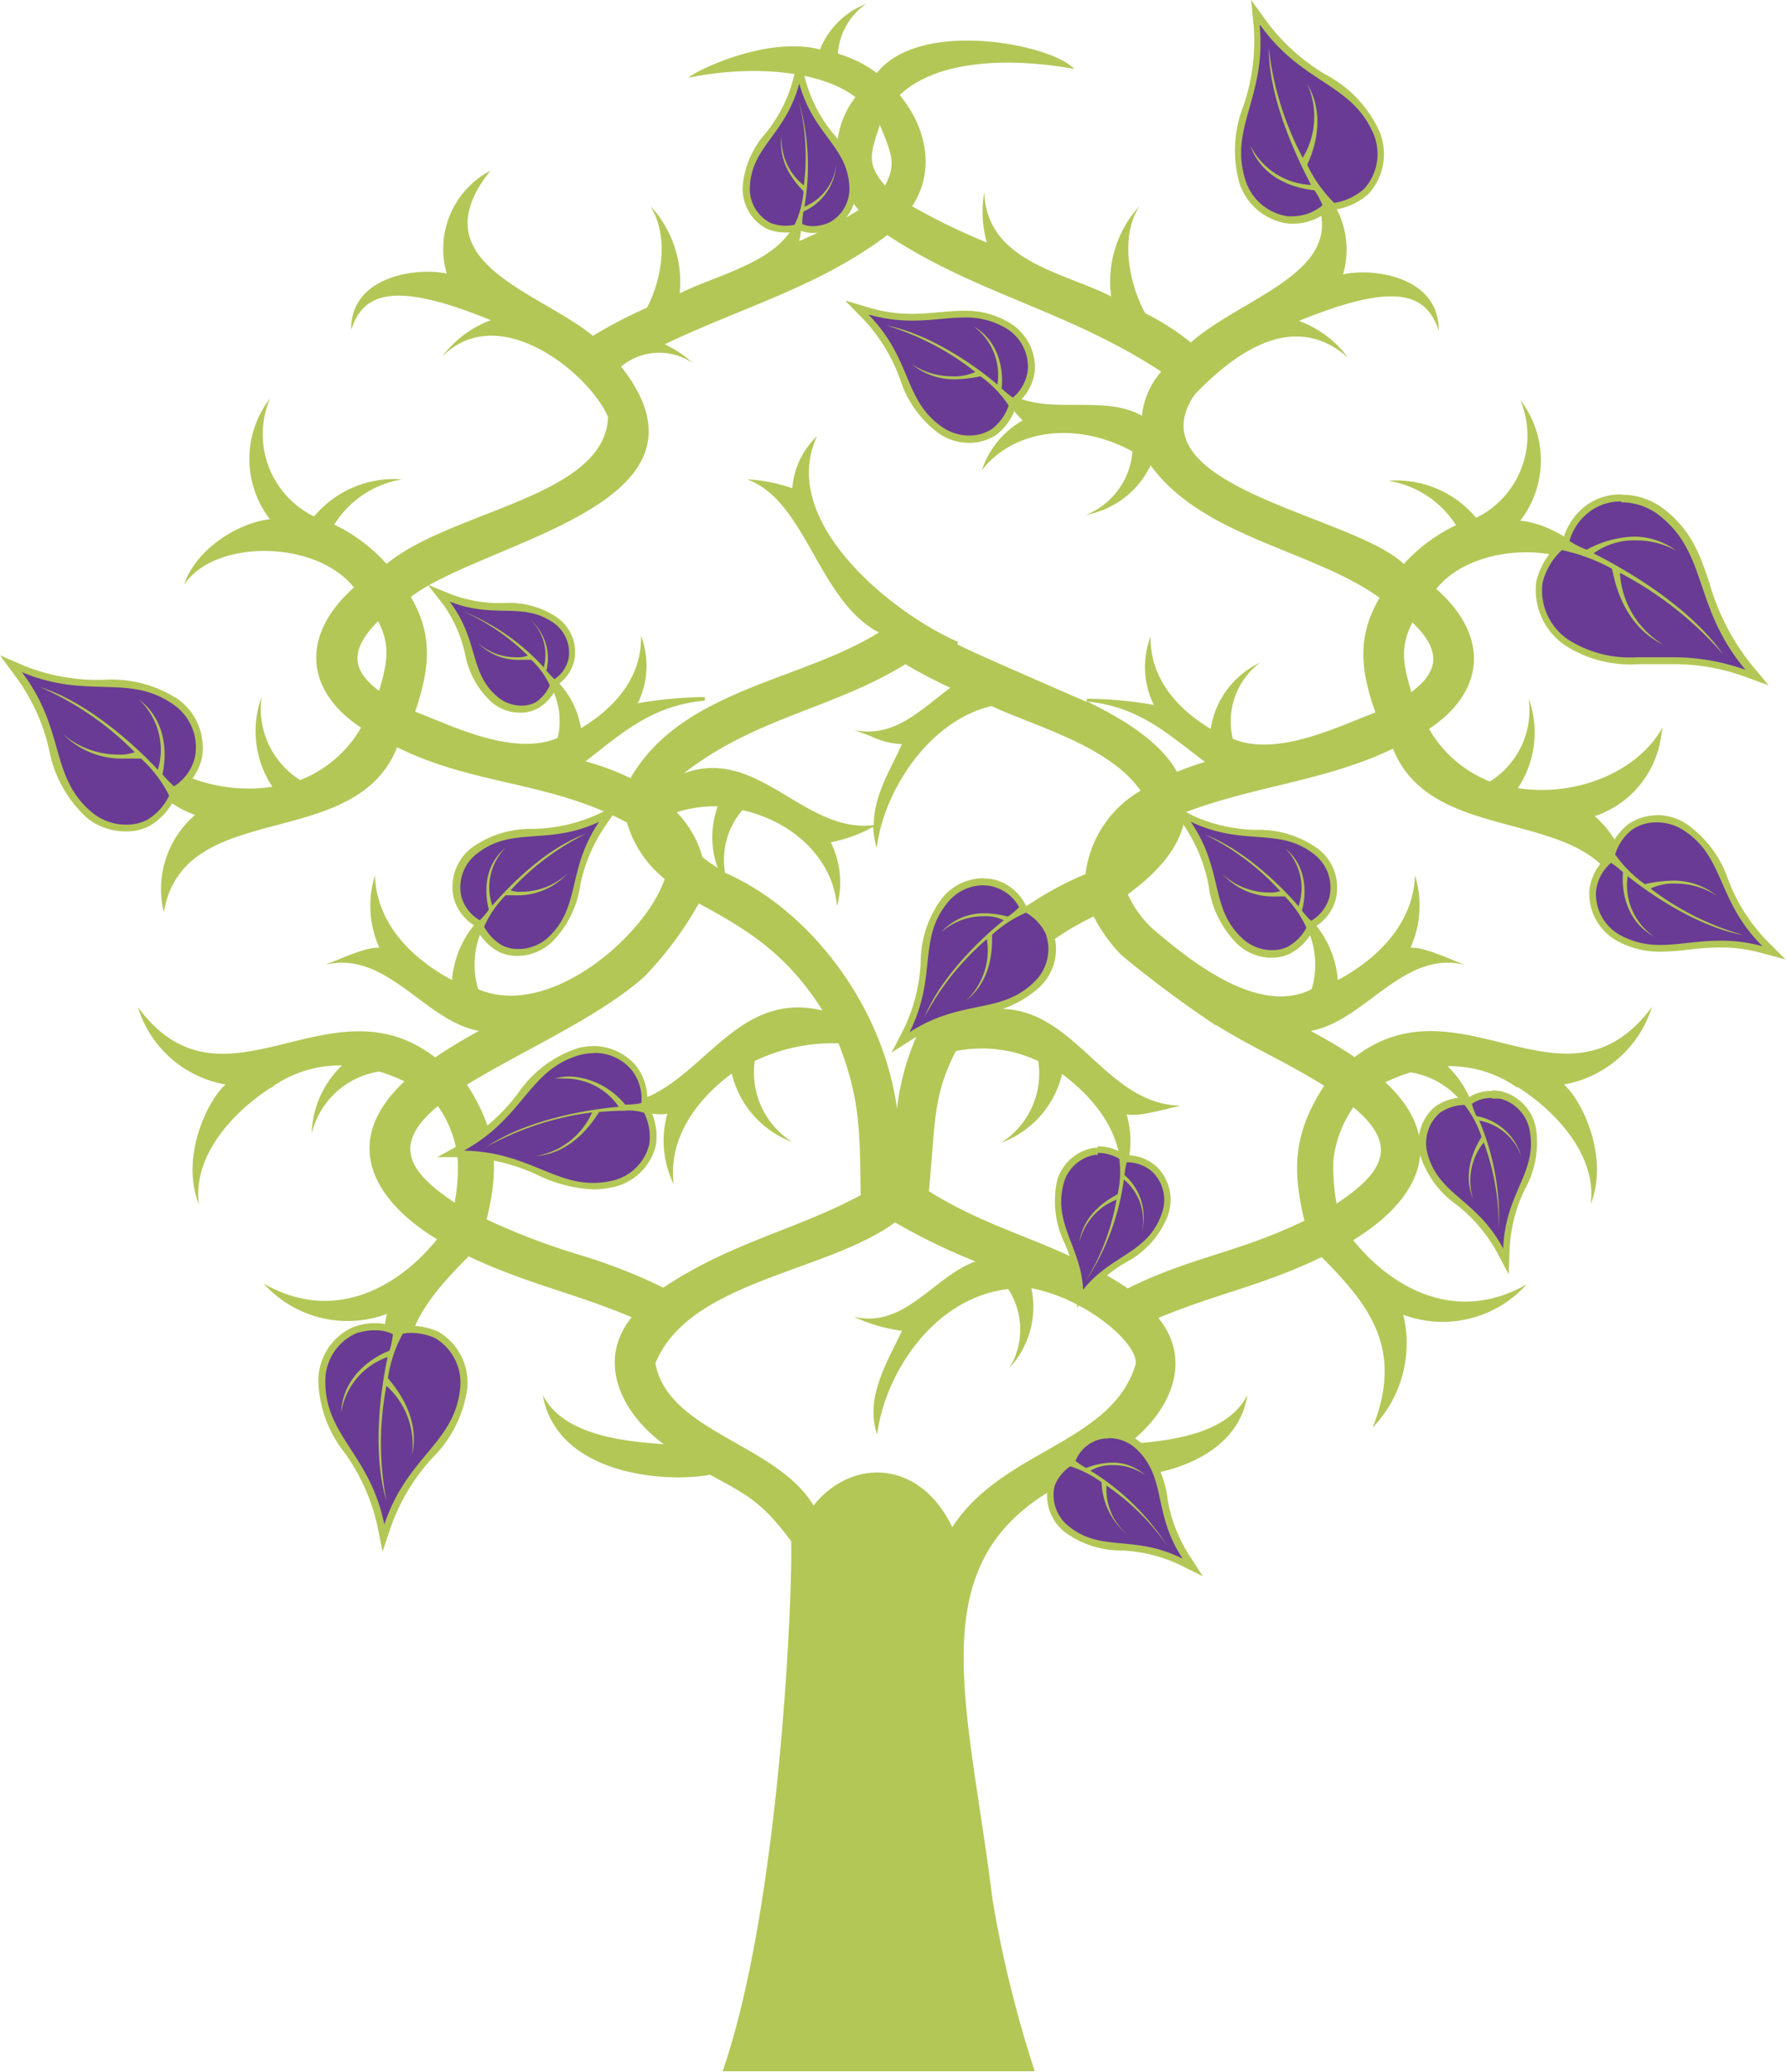 <svg xmlns="http://www.w3.org/2000/svg" viewBox="0 0 126.69 146.94"><defs><style>.cls-1{fill:#b3c757;}.cls-2{fill:#693b94;}</style></defs><title>Asset 12</title><g id="Layer_2" data-name="Layer 2"><g id="Layer_3" data-name="Layer 3"><path class="cls-1" d="M117.84,52.16l.09-.56c-1.81,3.23-6.23,4.93-10.26,4.3a7.14,7.14,0,0,0,.77-6.36,6,6,0,0,1-2.75,5.89,8.61,8.61,0,0,1-4.32-3.73c4-2.66,4.3-6.6.51-9.93,2.71-3.4,9.92-3.46,12.06-.19-.87-2.68-4-4.46-6.1-4.65a7,7,0,0,0,0-8.56,6.5,6.5,0,0,1-3.13,8.36,7.36,7.36,0,0,0-6.24-2.63,7,7,0,0,1,4.81,3.15A11.92,11.92,0,0,0,99.58,40C96,36.55,80.33,34.55,84.73,28c2.84-2.95,7-6.05,10.89-2.64a7.59,7.59,0,0,0-3.48-2.6c6.42-2.61,9-2.21,9.91.7.06-3.9-4.75-4.47-6.78-4a6.26,6.26,0,0,0-3.09-7.29c5.18,6.77-3.54,8.45-7.71,12.12a17.69,17.69,0,0,0-3.23-2.07c-1-1.77-1.91-5.25-.42-7.59a7.9,7.9,0,0,0-2,6.39c-3.45-1.74-8.83-2.48-9-7.38A8,8,0,0,0,70,17.2a45.16,45.16,0,0,1-5.3-2.57c1.68-2.53,1-5.62-.88-7.89C66.35,4.35,71.24,4,76.2,4.89c-1.59-1.75-10.92-3.61-14,.29a8.54,8.54,0,0,0-2.77-1.37,4.73,4.73,0,0,1,2-3.53,5.73,5.73,0,0,0-3.26,3.23c-3.84-1-9,1.61-9.33,2,4.58-.94,9.44-.48,11.84,1.38a6.3,6.3,0,0,0,.23,8,29.49,29.49,0,0,1-4.22,2.21,8.45,8.45,0,0,0,.1-3.29c.09,4.48-5.25,5.35-8.58,7a7.93,7.93,0,0,0-2.07-6.2c1.34,2.23.8,5.17-.24,7.21a33,33,0,0,0-3.84,2c-3.93-3.21-12.43-5.22-7.28-11.71a6.27,6.27,0,0,0-3.09,7.3c-2-.46-6.84.11-6.78,4,.91-2.91,3.5-3.31,9.91-.7a7.54,7.54,0,0,0-3.47,2.61c4-4.12,10.46,1.17,11.78,4.25C42.94,35.27,32,36.19,27.42,40a11.73,11.73,0,0,0-3.71-2.79A7,7,0,0,1,28.52,34a7.39,7.39,0,0,0-6.24,2.63,6.49,6.49,0,0,1-3.13-8.36,7,7,0,0,0,0,8.56c-2.05.19-5.23,2-6.1,4.66,2.13-3.27,9.36-3.22,12.06.18-3.76,3.33-3.53,7.28.5,9.94a8.6,8.6,0,0,1-4.32,3.72,6,6,0,0,1-2.74-5.88,7.12,7.12,0,0,0,.77,6.35c-4.05.63-8.45-1.08-10.26-4.3a7.19,7.19,0,0,0,4.78,6.3,6.93,6.93,0,0,0-2.22,6.91C13,56.52,25.17,60.55,28.17,53c5.4,2.7,10.84,2.4,16.3,5.34a8,8,0,0,0,2.68,4c-1.3,3.93-8.14,10-13.23,7.82a6.06,6.06,0,0,1,1.83-6.32,7.16,7.16,0,0,0-3.69,5.67c-3.21-1.72-5.37-4.28-5.46-7.43a7.24,7.24,0,0,0,.31,5.14c-.93-.07-2.64.75-3.84,1.21,4.38-1.06,7.05,4,10.91,4.69A36,36,0,0,0,30.87,75c-7.52-5.81-15,4.67-21.09-3.57A7.93,7.93,0,0,0,16,76.92c-1.31,1.16-3.22,5.19-1.89,8.51-.47-3.37,2.33-6.51,5.14-8.31h.1v-.06a8.32,8.32,0,0,1,4.91-1.49,6.93,6.93,0,0,0-2.15,4.83A5.84,5.84,0,0,1,26.9,76a11.85,11.85,0,0,1,1.79.7C24.41,80.68,26,84.84,31,87.9c-2.4,3-7,6.17-12.3,3.14a8,8,0,0,0,8.75,2.15,8.62,8.62,0,0,0,2.16,8c-2.22-5.62.25-8.67,3.63-12.08,4.26,2,7.49,2.59,11.57,4.32-2.55,3.15-.69,6.83,2.27,9-3.48-.23-7.19-.82-8.58-3.48,1,5.59,8.49,6.26,11.87,5.65,2.63,1.44,3.66,1.9,5.75,4.71.13,2.47-.65,25.42-4.86,37.6H73.4a83.94,83.94,0,0,1-3-12.2c-1.83-14.83-5.61-24.88,6.34-30.1,3.35.65,10.86-.24,11.75-5.66-1.38,2.64-5,3.23-8.48,3.47,2.91-2.19,4.69-5.84,2.16-8.94,4.06-1.71,7.37-2.28,11.58-4.32,3.39,3.42,5.84,6.49,3.62,12.09a8.6,8.6,0,0,0,2.17-8,8,8,0,0,0,8.75-2.15c-5.29,3-9.9-.12-12.3-3.14,5-3.06,6.56-7.23,2.28-11.2a13,13,0,0,1,1.79-.7,5.86,5.86,0,0,1,4.77,4.4,7,7,0,0,0-2.15-4.84,8.33,8.33,0,0,1,4.91,1.5v0h.1c2.8,1.79,5.61,4.93,5.14,8.3,1.33-3.32-.58-7.34-1.89-8.5a8,8,0,0,0,6.24-5.5c-6.12,8.24-13.57-2.24-21.09,3.56-.87-.59-1.84-1.17-3.11-1.86,3.86-.69,6.54-5.76,10.91-4.69-1.19-.46-2.87-1.27-3.84-1.21a7.26,7.26,0,0,0,.32-5.15c-.09,3.13-2.27,5.73-5.47,7.44a7.14,7.14,0,0,0-3.68-5.67,6.08,6.08,0,0,1,1.82,6.32c-3.9,2-9-2.37-11.25-4.26h0A7.61,7.61,0,0,1,80,63.43c2.58-1.88,3.92-3.78,4.1-5.82,4.88-1.86,10-2.23,14.71-4.51,3,7.51,15.19,3.52,16.53,11.71a6.94,6.94,0,0,0-2.22-6.92A7,7,0,0,0,117.84,52.16ZM26.89,49c-2.06-1.53-2-3-.07-4.94C27.74,45.82,27.45,47.09,26.89,49ZM62.41,8.86c.82,2,1.2,2.77.37,4.3C61.44,11.61,61.75,10.91,62.41,8.86ZM32.25,85.3c-3.41-2.26-4.4-4.19-1.19-6.85a7.78,7.78,0,0,1,1.41,3.81A13.48,13.48,0,0,1,32.25,85.3ZM41.09,89a48.64,48.64,0,0,1-6.57-2.51c.86-3.53.82-6.18-1.4-9.56,4.19-2.54,9.38-4.8,12.6-7.67l0,0a25.44,25.44,0,0,0,3.85-5.18c3.74,2,6.34,3.74,8.78,7.59-6.79-1.62-8.88,6.46-14.85,6.71,1.2.26,2.93.81,3.84.61a7,7,0,0,0,.45,5c-.38-3,1.32-5.77,4.12-7.85A6.87,6.87,0,0,0,56.2,81a5.83,5.83,0,0,1-2.66-5.75A12.84,12.84,0,0,1,59.48,74C61,77.86,61,80.2,61.05,84.77c-4.57,2.46-9.22,3.36-14,6.56A38.52,38.52,0,0,0,41.09,89ZM61.74,52.2a5.56,5.56,0,0,0,2.24.58c-.77,1.73-2,3.6-2,5.74-4.93.63-8.23-5.64-13.49-3.66,5.14-4,10.54-4.56,15.74-7.75a33.92,33.92,0,0,0,3.18,1.67c-2.14,1.6-4,3.59-6.84,3Zm-10.83,5a6.4,6.4,0,0,0,0,4.36c-.43-.28-.77-.52-1.08-.76A7.37,7.37,0,0,0,48,57.61,8.91,8.91,0,0,1,50.91,57.19Zm29.64,39.6c-1.73,5.61-9.43,6-13,11.52-2.32-4.84-7.15-4.91-9.84-1.54-2.65-4.4-10.3-5.19-11.22-10.08,2.38-5.88,12.14-6.42,17-10a42.56,42.56,0,0,0,5.71,2.77c-3,1.07-5,4.79-8.64,3.92a11.72,11.72,0,0,0,3.42,1c-1,2.14-2.66,4.74-1.76,7.35.56-4.32,4-9.7,9.3-10.31a5.26,5.26,0,0,1,.1,5.57,6.34,6.34,0,0,0,1.54-5.63C77.12,92.12,80.84,95.39,80.55,96.79ZM96,78.53c3.21,2.67,2.22,4.58-1.19,6.84a14,14,0,0,1-.22-3.17A8.26,8.26,0,0,1,96,78.53Zm-9.73-5.82v0c2.73,1.69,4.82,2.53,7.66,4.3-2.22,3.41-2.26,6-1.4,9.57-4.72,2.29-8,2.55-12.53,4.8-5.08-3.38-9.17-3.82-14.11-6.89.48-5,.27-6.72,1.91-9.94a9.36,9.36,0,0,1,5.85.71A5.83,5.83,0,0,1,71,81.06a6.9,6.9,0,0,0,4.34-4.89c2.76,2.09,4.48,4.69,4.13,7.86a7,7,0,0,0,.45-5c.88.2,2.65-.35,3.84-.61-5.7-.07-7.73-7.85-14-6.76A20,20,0,0,1,77.58,65a10.93,10.93,0,0,0,2,2.77l0,0A79.88,79.88,0,0,0,86.22,72.71ZM77,62c-6.63,2.74-12.51,9-13.37,16.63-1-7.3-6.16-14.08-12.2-16.73a5.42,5.42,0,0,1,1.23-4.44c3.7.83,6.44,3.54,6.71,6.81a6.37,6.37,0,0,0-.44-4.53,10.16,10.16,0,0,0,3-1.09,7.83,7.83,0,0,0,.26,1.51c.45-3.88,3.58-9,8.14-10.08,3.15,1.46,8.33,2.81,10.58,6A7.94,7.94,0,0,0,77,62Zm6.5-7.24c-1.23-2.23-4-3.84-6.37-5,3.73.37,5.75,2.35,8.35,4.28A20.11,20.11,0,0,0,83.5,54.74Zm14.06-4.22c-2.35.84-6.91,3.22-10.11,1.86A5.21,5.21,0,0,1,89.38,47a6.23,6.23,0,0,0-3.5,4.7c-2.68-1.61-4.32-3.86-4.26-6.56A6.06,6.06,0,0,0,81.85,50a28.16,28.16,0,0,0-4.76-.44l0,.23c-.41-.2-8-3.45-9.18-4.09l.05-.17c-4.74-2.08-12.81-8.59-10-14.6a5.71,5.71,0,0,0-1.76,3.7A11.29,11.29,0,0,0,53,34c4.21,1.54,5,8.56,9.34,10.86-5.59,3.49-13.93,4-17.62,10.33A18.82,18.82,0,0,0,41.53,54C44.13,52,46.2,50.05,50,49.69l0-.25a29.25,29.25,0,0,0-4.76.44,6,6,0,0,0,.23-4.78c.07,2.7-1.59,4.95-4.26,6.55A6.19,6.19,0,0,0,37.64,47a5.21,5.21,0,0,1,1.92,5.34c-3.22,1.37-7.77-1-10.11-1.86,1-3,1.32-5.36-.31-8.14,5.26-4,22.66-6.5,14.92-16.34a4.22,4.22,0,0,1,5.09-.24,7.77,7.77,0,0,0-2-1.34c5.37-2.58,11-4.1,15.79-7.75C69.3,20.88,75.73,22,82.37,26.36A5.65,5.65,0,0,0,81,29.49c-3.11-1.8-7.94.59-10.57-2.57a12,12,0,0,0,2.11,2.9,6.38,6.38,0,0,0-2.89,3.52c2.38-3,6.86-3.42,10.68-1.32a5.27,5.27,0,0,1-3.3,4.5A6.34,6.34,0,0,0,81.62,33c3.71,5.13,11.54,6,16.24,9.4C96.24,45.16,96.51,47.53,97.56,50.52Zm2.56-1.44c-.57-1.91-.85-3.19.07-4.95C102.17,46.05,102.18,47.55,100.12,49.08Z"/><path class="cls-2" d="M27.06,108.19a14.46,14.46,0,0,0-2.36-5.27,8.41,8.41,0,0,1-1.83-5,3.9,3.9,0,0,1,2.33-3.55,4.3,4.3,0,0,1,1.43-.25,2.87,2.87,0,0,1,1.36.3c.18.1.18.19,0,.77.17-.44.35-.78.52-.82a2.9,2.9,0,0,1,.62-.06,4.4,4.4,0,0,1,1.87.41,3.94,3.94,0,0,1,1.89,3.8,8.46,8.46,0,0,1-2.42,4.76,14.5,14.5,0,0,0-3,5l-.3.88Zm.41-10.14,0,0v0h0Zm.25-1.94,0-.09-.08,0Z"/><path class="cls-1" d="M26.63,94.36a2.58,2.58,0,0,1,1.24.27,5.8,5.8,0,0,1-.24,1.17s-3.28,1.13-3.43,4.39a5,5,0,0,1,3.3-3.94s0,0,0,0c-.47,2.13-1.14,6.69-.09,10.19a21.64,21.64,0,0,1,0-8.15h0a5.64,5.64,0,0,1,1.82,4.91c.7-3.08-1.73-5.36-1.71-5.47a9.28,9.28,0,0,1,1.05-3.13,2.4,2.4,0,0,1,.56-.06,4.15,4.15,0,0,1,1.76.38,3.69,3.69,0,0,1,1.75,3.56c-.4,3.9-3.75,4.78-5.38,9.65-1-5-4.25-6.3-4.18-10.23a3.67,3.67,0,0,1,2.16-3.32,4.12,4.12,0,0,1,1.35-.23m0-.5h0a4.35,4.35,0,0,0-1.52.27,4.17,4.17,0,0,0-2.49,3.77,8.64,8.64,0,0,0,1.87,5.16,14,14,0,0,1,2.32,5.18l.37,1.82.59-1.76a14.19,14.19,0,0,1,2.93-4.87,8.65,8.65,0,0,0,2.48-4.89,4.19,4.19,0,0,0-2-4.05,4.58,4.58,0,0,0-2-.44,3.45,3.45,0,0,0-.67.07.53.53,0,0,0-.25.17l-.13-.1a3.15,3.15,0,0,0-1.49-.33Z"/><path class="cls-2" d="M125,67.35a11,11,0,0,0-2.9-.38,20.61,20.61,0,0,0-2.31.16,15.78,15.78,0,0,1-1.92.14,6,6,0,0,1-2.89-.68A3.58,3.58,0,0,1,113,63.25,3.27,3.27,0,0,1,114.17,61l.07,0h.08c.09,0,.15,0,.31.15-.19-.24-.31-.44-.27-.56a3.84,3.84,0,0,1,1.29-1.89,3.23,3.23,0,0,1,1.89-.57,3.65,3.65,0,0,1,2,.57,7.71,7.71,0,0,1,2.89,3.89,13.14,13.14,0,0,0,2.8,4.39l.66.66Z"/><path class="cls-1" d="M117.54,58.33a3.47,3.47,0,0,1,1.84.53c3,1.9,2.36,5,5.64,8.25a11.06,11.06,0,0,0-3-.39c-1.6,0-2.92.3-4.22.3a5.77,5.77,0,0,1-2.79-.65,3.33,3.33,0,0,1-1.8-3.09,3.08,3.08,0,0,1,1.07-2.08h0a5.84,5.84,0,0,1,.85.67s-.41,3.1,2.17,4.54a4.42,4.42,0,0,1-1.84-4.27h0c1.53,1.24,5,3.62,8.2,4.18a19.56,19.56,0,0,1-6.58-3.3,3.9,3.9,0,0,1,1.8-.35,5.3,5.3,0,0,1,2.9.86,4.89,4.89,0,0,0-3.17-1.07,9.66,9.66,0,0,0-1.93.25h0a8.59,8.59,0,0,1-2.11-2.11,3.58,3.58,0,0,1,1.2-1.75,3,3,0,0,1,1.74-.52m0-.5a3.5,3.5,0,0,0-2,.62,4.13,4.13,0,0,0-1.39,2,.54.54,0,0,0,0,.25l-.1.07a3.55,3.55,0,0,0-1.28,2.43,3.83,3.83,0,0,0,2.07,3.59,6.29,6.29,0,0,0,3,.71,18.65,18.65,0,0,0,1.94-.14,20.06,20.06,0,0,1,2.28-.16,10.83,10.83,0,0,1,2.83.37l1.8.48-1.32-1.32a12.7,12.7,0,0,1-2.74-4.31,7.89,7.89,0,0,0-3-4,3.87,3.87,0,0,0-2.1-.61Z"/><path class="cls-2" d="M123.74,47.77a14.83,14.83,0,0,0-5.36-.88l-1.2,0h-1.1a8.41,8.41,0,0,1-4.86-1.22,4.45,4.45,0,0,1-2-4.36,4.92,4.92,0,0,1,1.44-2.45l.07-.06h.16a5.52,5.52,0,0,1,1.49.41l-.24-.11c-1-.45-1.06-.49-1-.72A4.17,4.17,0,0,1,113,35.88a3.93,3.93,0,0,1,2-.5,4.58,4.58,0,0,1,2.79.94c1.91,1.46,2.5,3.19,3.18,5.18a16.36,16.36,0,0,0,3,5.87l.6.71Zm-9.08-7.14s0-.17,0-.17l-.1-.05C114.62,40.46,114.66,40.62,114.66,40.63Zm-1.91-1.24a1.8,1.8,0,0,1,0-.19h0c-.12.07-.16.09-.23.09h0Z"/><path class="cls-1" d="M115,35.63a4.36,4.36,0,0,1,2.64.88c3.56,2.73,2.41,6.52,6.18,11a15.22,15.22,0,0,0-5.44-.89c-.81,0-1.57,0-2.3,0a8.13,8.13,0,0,1-4.72-1.18,4.2,4.2,0,0,1-1.94-4.1,4.67,4.67,0,0,1,1.36-2.31h.07a13.1,13.1,0,0,1,3.48,1.3c.11.06.42,3.86,3.68,5.41a6.38,6.38,0,0,1-3.1-5.11h0a25,25,0,0,1,7.31,5.77c-2.39-3.42-7-6.06-9.18-7.15a4.87,4.87,0,0,1,3.07-.92,5.73,5.73,0,0,1,2.79.73,5,5,0,0,0-3-1,7.42,7.42,0,0,0-3.35.93h0a6.13,6.13,0,0,1-1.22-.62,3.93,3.93,0,0,1,1.81-2.33,3.67,3.67,0,0,1,1.87-.47m0-.5a4.13,4.13,0,0,0-2.13.54,4.36,4.36,0,0,0-2,2.67.88.88,0,0,0,0,.23.56.56,0,0,0-.36.12,5.17,5.17,0,0,0-1.54,2.6,4.73,4.73,0,0,0,2.16,4.62,8.53,8.53,0,0,0,5,1.26h1.11l1.19,0a14.71,14.71,0,0,1,5.27.86l1.75.64-1.19-1.43a16.37,16.37,0,0,1-3-5.79c-.66-2-1.28-3.79-3.26-5.3a4.85,4.85,0,0,0-2.94-1Z"/><path class="cls-2" d="M91.41,15.61a4,4,0,0,1-3.26-2.72,8.46,8.46,0,0,1,.3-5.34,14.38,14.38,0,0,0,.72-5.72L89.09.9l.54.76a14.46,14.46,0,0,0,4.28,3.87,8.46,8.46,0,0,1,3.7,3.86,3.93,3.93,0,0,1-.71,4.18,4.21,4.21,0,0,1-2.27,1h0c-.18,0-.46-.28-.76-.66.32.54.36.64.21.79a3.61,3.61,0,0,1-2.44.86Zm2-2.33-.06-.08,0,.06Zm-.87-1.84v0h0Z"/><path class="cls-1" d="M89.42,1.81c3,4.18,6.44,4.05,8,7.67a3.69,3.69,0,0,1-.65,3.91,4.12,4.12,0,0,1-2.13,1h0a9.43,9.43,0,0,1-1.91-2.7c0-.09,1.62-3,0-5.73a5.63,5.63,0,0,1-.32,5.23h0A21.75,21.75,0,0,1,90,3.39c0,3.65,2,7.82,3,9.72,0,0,0,0-.14,0a5.08,5.08,0,0,1-4.18-2.81c1.09,3.07,4.54,3.16,4.56,3.2a5,5,0,0,1,.57,1.06,3.35,3.35,0,0,1-2.26.78h-.2a3.7,3.7,0,0,1-3-2.55c-1.2-3.74,1.5-5.89,1-11M88.75,0l.18,1.85a14.22,14.22,0,0,1-.72,5.64,8.64,8.64,0,0,0-.3,5.47,4.21,4.21,0,0,0,3.49,2.9h.23a3.8,3.8,0,0,0,2.61-.93.67.67,0,0,0,.11-.14.45.45,0,0,0,.25.09,4.6,4.6,0,0,0,2.48-1.13,4.2,4.2,0,0,0,.76-4.46,8.63,8.63,0,0,0-3.8-4,14.09,14.09,0,0,1-4.21-3.8L88.75,0Z"/><path class="cls-2" d="M8.91,58.7a4.05,4.05,0,0,1-2.62-1,8.47,8.47,0,0,1-2.57-4.69,14.25,14.25,0,0,0-2.4-5.24l-.56-.75.86.36a14.52,14.52,0,0,0,5.68,1,8.47,8.47,0,0,1,5.18,1.32,3.93,3.93,0,0,1,1.6,3.92A3.61,3.61,0,0,1,12.46,56l-.05,0h-.06c-.14,0-.2-.05-.54-.42.27.39.44.73.37.89a4.24,4.24,0,0,1-1.69,1.85,3.32,3.32,0,0,1-1.58.36Zm2.36-3.82a.29.29,0,0,1,0-.09l-.08,0ZM9.74,53.51h0l0,0Z"/><path class="cls-1" d="M1.52,47.66c4.73,2,7.6.06,10.81,2.33a3.69,3.69,0,0,1,1.51,3.66,3.41,3.41,0,0,1-1.49,2.12h0a6.69,6.69,0,0,1-.83-.86s.92-3.35-1.68-5.31a4.91,4.91,0,0,1,1.36,5h0C9.71,53,6.33,49.84,2.84,48.73a21.54,21.54,0,0,1,6.72,4.62,3.1,3.1,0,0,1-1.21.17,6,6,0,0,1-3.87-1.44A5.84,5.84,0,0,0,8.85,53.8c.54,0,.93,0,1.06,0H10a9,9,0,0,1,2,2.63,4,4,0,0,1-1.58,1.73,3.12,3.12,0,0,1-1.46.33,3.78,3.78,0,0,1-2.46-.89c-3-2.54-1.83-5.8-4.93-9.9M0,46.48,1.12,48a13.82,13.82,0,0,1,2.36,5.16,8.72,8.72,0,0,0,2.64,4.81,4.33,4.33,0,0,0,2.79,1,3.55,3.55,0,0,0,1.7-.39,4.46,4.46,0,0,0,1.8-2,.46.46,0,0,0,0-.31h.06l.11-.06a4,4,0,0,0,1.74-2.43,4.24,4.24,0,0,0-1.71-4.2,8.65,8.65,0,0,0-5.31-1.36,14.09,14.09,0,0,1-5.59-1L0,46.48Z"/><path class="cls-2" d="M106.41,88.72a11.14,11.14,0,0,0-2.9-3.38A6.62,6.62,0,0,1,101,82a3.09,3.09,0,0,1,1-3.21,3.41,3.41,0,0,1,1.82-.6.71.71,0,0,1,.39.29c0-.17,0-.24.09-.32a2.59,2.59,0,0,1,1.57-.46,2.88,2.88,0,0,1,.59.06,3.12,3.12,0,0,1,2.29,2.45A6.61,6.61,0,0,1,108,84.3a11,11,0,0,0-1.12,4.31l0,.93Z"/><path class="cls-1" d="M105.88,77.93a3.41,3.41,0,0,1,.55,0,2.86,2.86,0,0,1,2.08,2.26c.56,3-1.74,4.38-1.88,8.37-1.87-3.52-4.55-3.76-5.36-6.7a2.85,2.85,0,0,1,.88-2.94,3.22,3.22,0,0,1,1.68-.55h.06a7.4,7.4,0,0,1,1.2,2.26c0,.08-1.54,2.14-.6,4.4a4.33,4.33,0,0,1,.76-4h0a17,17,0,0,1,1.06,6.23,17.61,17.61,0,0,0-1.38-7.78s0,0,0,0a3.91,3.91,0,0,1,3,2.59,4.08,4.08,0,0,0-3.19-2.91,3.68,3.68,0,0,1-.33-.87,2.36,2.36,0,0,1,1.42-.41m0-.5a2.91,2.91,0,0,0-1.73.51s0,0,0,0a.42.42,0,0,0-.2-.06h-.08a3.7,3.7,0,0,0-2,.64,3.34,3.34,0,0,0-1.07,3.49,6.8,6.8,0,0,0,2.56,3.48,11,11,0,0,1,2.84,3.31l.87,1.64.07-1.86a10.7,10.7,0,0,1,1.1-4.22,6.8,6.8,0,0,0,.77-4.25,3.32,3.32,0,0,0-2.48-2.66,3.39,3.39,0,0,0-.64-.06Z"/><path class="cls-2" d="M36.77,67.56a2.73,2.73,0,0,1-1.18-.25,3.51,3.51,0,0,1-1.48-1.48.6.6,0,0,1,.09-.43.28.28,0,0,1-.21.09h-.06l-.06,0a3,3,0,0,1-1.42-1.83,3.28,3.28,0,0,1,1.19-3.32A6.92,6.92,0,0,1,37.86,59,12,12,0,0,0,42.45,58l.84-.39-.53.76A11.83,11.83,0,0,0,41,62.72a7,7,0,0,1-1.93,4A3.37,3.37,0,0,1,36.77,67.56Z"/><path class="cls-1" d="M42.55,58.21c-2.38,3.46-1.31,6.09-3.67,8.28a3.1,3.1,0,0,1-2.11.82,2.57,2.57,0,0,1-1.08-.22,3.39,3.39,0,0,1-1.35-1.36,7.47,7.47,0,0,1,1.53-2.23h.6a4.84,4.84,0,0,0,3.82-1.58A4.82,4.82,0,0,1,37,63.25a1.9,1.9,0,0,1-.78-.1,18,18,0,0,1,5.32-4c-2.81,1-5.46,3.73-6.62,5.08h0a4,4,0,0,1,.94-4.1c-2.06,1.7-1.16,4.37-1.19,4.4a5,5,0,0,1-.64.74h0a2.8,2.8,0,0,1-1.3-1.67,3,3,0,0,1,1.1-3.05c2.54-2,5-.51,8.76-2.3M44,57l-1.68.79a11.51,11.51,0,0,1-4.5,1,7.19,7.19,0,0,0-4.35,1.33,3.51,3.51,0,0,0-1.28,3.59,3.33,3.33,0,0,0,1.57,2l.07,0a.37.37,0,0,0,0,.22,3.78,3.78,0,0,0,1.59,1.6,3.09,3.09,0,0,0,1.29.27,3.6,3.6,0,0,0,2.46-1,7.16,7.16,0,0,0,2-4.08A11.49,11.49,0,0,1,43,58.49L44,57Z"/><path class="cls-2" d="M90.24,67.64A3.36,3.36,0,0,1,88,66.75a7,7,0,0,1-1.94-4,11.86,11.86,0,0,0-1.77-4.36l-.53-.77.84.4a12,12,0,0,0,4.6,1,6.91,6.91,0,0,1,4.21,1.28,3.25,3.25,0,0,1,1.18,3.32,3,3,0,0,1-1.42,1.83l0,0H93a.25.25,0,0,1-.21-.09.62.62,0,0,1,.09.44,3.67,3.67,0,0,1-1.47,1.48A2.81,2.81,0,0,1,90.24,67.64Z"/><path class="cls-1" d="M84.46,58.28c3.8,1.81,6.22.33,8.76,2.31a3,3,0,0,1,1.09,3A2.78,2.78,0,0,1,93,65.31h0a5,5,0,0,1-.65-.73s.88-2.71-1.18-4.41a4,4,0,0,1,.94,4.11h0c-1.16-1.36-3.81-4-6.62-5.08a17.78,17.78,0,0,1,5.32,4,1.9,1.9,0,0,1-.78.1A4.85,4.85,0,0,1,86.72,62a4.84,4.84,0,0,0,3.82,1.58h.6a7.74,7.74,0,0,1,1.53,2.22,3.27,3.27,0,0,1-1.35,1.36,2.42,2.42,0,0,1-1.08.23,3.08,3.08,0,0,1-2.11-.83c-2.36-2.19-1.29-4.81-3.67-8.28M83,57,84,58.57a11.36,11.36,0,0,1,1.74,4.28,7.11,7.11,0,0,0,2,4.08,3.56,3.56,0,0,0,2.45,1,3,3,0,0,0,1.3-.28A3.78,3.78,0,0,0,93.12,66a.51.51,0,0,0,0-.22l.07,0a3.23,3.23,0,0,0,1.56-2,3.46,3.46,0,0,0-1.27-3.59,7.18,7.18,0,0,0-4.34-1.33,11.41,11.41,0,0,1-4.51-1L83,57Z"/><path class="cls-2" d="M57.66,16.29a2.09,2.09,0,0,1-.86-.17.26.26,0,0,1-.15-.19.5.5,0,0,1-.22.25,2.78,2.78,0,0,1-.69.08,3.13,3.13,0,0,1-1.2-.22,3,3,0,0,1-1.61-2.78A6.29,6.29,0,0,1,54.5,9.61a10.55,10.55,0,0,0,2-3.76l.24-.9.24.9a10.66,10.66,0,0,0,2,3.75,6.28,6.28,0,0,1,1.59,3.64A3,3,0,0,1,58.91,16,3.19,3.19,0,0,1,57.66,16.29Z"/><path class="cls-1" d="M56.69,5.91c1,3.66,3.43,4.45,3.56,7.34a2.71,2.71,0,0,1-1.44,2.54,2.9,2.9,0,0,1-1.15.25,1.76,1.76,0,0,1-.75-.15A3.6,3.6,0,0,1,57,15a3.9,3.9,0,0,0,2.32-3.39,3.64,3.64,0,0,1-2.26,3.05h0a16.76,16.76,0,0,0-.4-7.51,16.1,16.1,0,0,1,.36,6h0a4.16,4.16,0,0,1-1.57-3.53C55.1,11.94,57,13.5,57,13.58a7,7,0,0,1-.63,2.36,2.79,2.79,0,0,1-.62.07,3,3,0,0,1-1.1-.2,2.72,2.72,0,0,1-1.46-2.54c.12-2.9,2.54-3.7,3.51-7.36m0-1.93-.48,1.8A10.23,10.23,0,0,1,54.3,9.46a6.51,6.51,0,0,0-1.62,3.79,3.2,3.2,0,0,0,1.76,3,3.46,3.46,0,0,0,1.3.24,2.93,2.93,0,0,0,.76-.09.4.4,0,0,0,.17-.09h0a2.28,2.28,0,0,0,1,.21A3.52,3.52,0,0,0,59,16.25a3.19,3.19,0,0,0,1.74-3,6.53,6.53,0,0,0-1.64-3.78,10.28,10.28,0,0,1-1.93-3.67L56.69,4Z"/><path class="cls-2" d="M68.75,31.14a3.44,3.44,0,0,1-2-.59,7.36,7.36,0,0,1-2.72-3.79,12.53,12.53,0,0,0-2.61-4.27l-.65-.67.89.26a10.81,10.81,0,0,0,3,.41c.72,0,1.37-.06,2-.12s1.14-.1,1.7-.1a5.73,5.73,0,0,1,2.93.71,3.45,3.45,0,0,1,1.82,3.26A3.24,3.24,0,0,1,72,28.39l-.07,0h-.08a.37.37,0,0,1-.25-.11c.16.22.25.4.22.51a3.77,3.77,0,0,1-1.29,1.79,3.06,3.06,0,0,1-1.77.52Z"/><path class="cls-1" d="M61.65,22.32a11.13,11.13,0,0,0,3.06.42c1.39,0,2.56-.22,3.7-.22a5.54,5.54,0,0,1,2.81.68,3.19,3.19,0,0,1,1.69,3,3,3,0,0,1-1.06,2h0a5.88,5.88,0,0,1-.8-.65s.44-3-2-4.41a4.29,4.29,0,0,1,1.7,4.14h0C69.27,26,66,23.69,62.9,23.09a19,19,0,0,1,6.28,3.29,3.47,3.47,0,0,1-1.65.31,5.17,5.17,0,0,1-2.87-.87A4.72,4.72,0,0,0,67.8,26.9a9.35,9.35,0,0,0,1.75-.21h0a7.89,7.89,0,0,1,2,2.07,3.49,3.49,0,0,1-1.18,1.66,2.88,2.88,0,0,1-1.63.47,3.3,3.3,0,0,1-1.81-.54c-2.86-1.88-2.19-4.82-5.29-8m-1.66-1,1.3,1.33a12.23,12.23,0,0,1,2.56,4.2,7.61,7.61,0,0,0,2.81,3.9,3.77,3.77,0,0,0,2.09.63,3.42,3.42,0,0,0,1.92-.56,4,4,0,0,0,1.38-1.94.46.46,0,0,0,0-.23l.1-.07a3.48,3.48,0,0,0,1.27-2.32,3.71,3.71,0,0,0-2-3.51,6,6,0,0,0-3-.74c-.57,0-1.13.05-1.72.1s-1.28.12-2,.12a10.37,10.37,0,0,1-2.93-.41L60,21.33Z"/><path class="cls-2" d="M64.32,73.1a12.61,12.61,0,0,0,1.27-4.85,7.4,7.4,0,0,1,1.49-4.42,3.58,3.58,0,0,1,2.71-1.28,2.86,2.86,0,0,1,.85.13,3.13,3.13,0,0,1,1.88,1.57c.06.14,0,.21-.13.37a1,1,0,0,1,.39-.14h.06l.08,0a3.71,3.71,0,0,1,1.51,1.6,3.47,3.47,0,0,1-.79,3.64,7.42,7.42,0,0,1-4.26,1.93,12.54,12.54,0,0,0-4.7,1.74l-.78.5Z"/><path class="cls-1" d="M69.79,62.8a2.35,2.35,0,0,1,.77.12,2.93,2.93,0,0,1,1.73,1.42,4.48,4.48,0,0,1-.8.67h0a6.39,6.39,0,0,0-1.62-.23,4,4,0,0,0-3.1,1.34,4.44,4.44,0,0,1,3-1.13,2.8,2.8,0,0,1,1.43.28c-1.48,1.18-4.42,3.92-5.62,6.87A18.92,18.92,0,0,1,70,66.61h0a4.9,4.9,0,0,1-1.44,4.33c2.16-1.71,1.75-4.59,1.82-4.65a8.88,8.88,0,0,1,2.39-1.56h0a3.41,3.41,0,0,1,1.4,1.48,3.21,3.21,0,0,1-.74,3.37c-2.4,2.43-5.15,1.21-8.91,3.63,2-4,.54-6.6,2.73-9.23a3.28,3.28,0,0,1,2.51-1.19m0-.5h0a3.79,3.79,0,0,0-2.9,1.37,7.56,7.56,0,0,0-1.55,4.56A12.14,12.14,0,0,1,64.1,73l-.85,1.65,1.57-1a12.16,12.16,0,0,1,4.61-1.71,7.64,7.64,0,0,0,4.39-2A3.69,3.69,0,0,0,74.66,66,4,4,0,0,0,73,64.29l-.11-.05h-.14a.14.14,0,0,0,0-.06,3.46,3.46,0,0,0-2-1.73,3,3,0,0,0-.93-.14Z"/><path class="cls-2" d="M83.77,110.8a11.13,11.13,0,0,0-4.23-1.06,6.43,6.43,0,0,1-3.89-1.27,3.07,3.07,0,0,1-1-3.12,3.26,3.26,0,0,1,1.17-1.55l.07,0H76l.18,0a.21.21,0,0,1,0-.24,2.82,2.82,0,0,1,1.5-1.55,2.49,2.49,0,0,1,1-.21,3.19,3.19,0,0,1,2.18.87,6.44,6.44,0,0,1,1.72,3.71,11,11,0,0,0,1.55,4.08l.52.77Z"/><path class="cls-1" d="M78.64,102a2.88,2.88,0,0,1,2,.8c2.15,2.08,1.1,4.49,3.25,7.75-3.49-1.74-5.77-.42-8.08-2.3a2.81,2.81,0,0,1-1-2.86A3,3,0,0,1,75.92,104h0a8,8,0,0,1,2.22,1.13,5,5,0,0,0,2,3.85,4.21,4.21,0,0,1-1.65-3.61h0a16.67,16.67,0,0,1,4.38,4.37,17.26,17.26,0,0,0-5.52-5.43,3,3,0,0,1,1.65-.39,3.76,3.76,0,0,1,2.24.72,3.37,3.37,0,0,0-2.35-.9,5.18,5.18,0,0,0-1.84.38h0a5,5,0,0,1-.76-.5,2.58,2.58,0,0,1,1.37-1.41,2.25,2.25,0,0,1,.94-.18m0-.5a2.81,2.81,0,0,0-1.15.23,3.08,3.08,0,0,0-1.64,1.72v0h0l-.16.09a3.58,3.58,0,0,0-1.27,1.68,3.29,3.29,0,0,0,1.13,3.4,6.68,6.68,0,0,0,4,1.32,10.67,10.67,0,0,1,4.14,1l1.67.83-1-1.55a10.57,10.57,0,0,1-1.51-4,6.72,6.72,0,0,0-1.8-3.84,3.41,3.41,0,0,0-2.35-.94Z"/><path class="cls-2" d="M36.92,50.3a2.88,2.88,0,0,1-1.85-.67,5.85,5.85,0,0,1-1.81-3.27,9.92,9.92,0,0,0-1.68-3.59L31,42l.86.36a9.89,9.89,0,0,0,3.9.68,5.91,5.91,0,0,1,3.63.91,2.8,2.8,0,0,1,1.16,2.79,2.62,2.62,0,0,1-1.15,1.63l-.05,0h-.15a.37.37,0,0,1,0,.28A3,3,0,0,1,38.07,50a2.47,2.47,0,0,1-1.15.27Z"/><path class="cls-1" d="M31.78,42.62c3.28,1.35,5.26,0,7.49,1.56a2.57,2.57,0,0,1,1.06,2.53,2.34,2.34,0,0,1-1,1.46h0a8,8,0,0,1-.57-.6,3.65,3.65,0,0,0-1.19-3.66,3.39,3.39,0,0,1,1,3.42h0a15.64,15.64,0,0,0-5.8-4,15.32,15.32,0,0,1,4.67,3.17,2.13,2.13,0,0,1-.86.12,4.09,4.09,0,0,1-2.66-1,4,4,0,0,0,3,1.18c.4,0,.69,0,.77,0h0A6,6,0,0,1,39,48.61,2.81,2.81,0,0,1,38,49.81a2.18,2.18,0,0,1-1,.24,2.65,2.65,0,0,1-1.69-.61c-2.08-1.75-1.29-4-3.45-6.82m-1.53-1.17,1.14,1.47A9.65,9.65,0,0,1,33,46.43a6.09,6.09,0,0,0,1.89,3.39,3.12,3.12,0,0,0,2,.73,2.6,2.6,0,0,0,1.27-.31,3.28,3.28,0,0,0,1.31-1.45.58.58,0,0,0,0-.17h0a2.84,2.84,0,0,0,1.27-1.79,3,3,0,0,0-1.26-3.06,6.11,6.11,0,0,0-3.76-1A9.63,9.63,0,0,1,32,42.15l-1.72-.7Z"/><path class="cls-2" d="M76.57,91.39a10,10,0,0,0-.81-3.21,6.53,6.53,0,0,1-.55-4.43,3.07,3.07,0,0,1,2.43-2.22h.23a3.36,3.36,0,0,1,1.67.46.51.51,0,0,1,.14.33.22.22,0,0,1,.2-.16h.21a3,3,0,0,1,1.83.76,3,3,0,0,1,.7,3.21,6.31,6.31,0,0,1-3,3.19A10.48,10.48,0,0,0,77,91.53l-.41.53Z"/><path class="cls-1" d="M77.87,81.77a3.08,3.08,0,0,1,1.53.42,7.17,7.17,0,0,1-.12,2.5c0,.08-2.36,1-2.71,3.4a4.31,4.31,0,0,1,2.63-3h0A16.28,16.28,0,0,1,77,90.89a17.2,17.2,0,0,0,2.72-7.23h0A3.75,3.75,0,0,1,81,87.34a4,4,0,0,0-1.23-4,3.92,3.92,0,0,1,.16-.9h.17a2.74,2.74,0,0,1,1.66.69,2.78,2.78,0,0,1,.63,3c-1,2.8-3.59,2.85-5.56,5.35-.13-3-2.16-4.69-1.37-7.57a2.78,2.78,0,0,1,2.22-2h.2m0-.5h-.25A3.27,3.27,0,0,0,75,83.68a6.85,6.85,0,0,0,.56,4.59,9.86,9.86,0,0,1,.79,3.13l.06,1.34.83-1a9.7,9.7,0,0,1,2.59-2.18,6.41,6.41,0,0,0,3-3.31,3.29,3.29,0,0,0-.77-3.49,3.14,3.14,0,0,0-2-.82h-.28a.61.61,0,0,0-.13-.14,3.6,3.6,0,0,0-1.81-.5Z"/><path class="cls-2" d="M42.11,84.13a9.68,9.68,0,0,1-3.79-1,14,14,0,0,0-5.39-1.3l-.93,0,.82-.45A13.79,13.79,0,0,0,37,77.7a8.08,8.08,0,0,1,4.08-3.12,4,4,0,0,1,1.09-.15A3.72,3.72,0,0,1,45,75.7a3.52,3.52,0,0,1,.76,2.58c0,.18-.12.22-.55.26.64,0,.71.17.75.24a4.28,4.28,0,0,1,.4,2.39,3.81,3.81,0,0,1-3,2.83,6.32,6.32,0,0,1-1.28.13Zm2-5.62h0Z"/><path class="cls-1" d="M42.14,74.68a3.42,3.42,0,0,1,2.64,1.18,3.28,3.28,0,0,1,.71,2.38,6.06,6.06,0,0,1-1.14.11h0a5.44,5.44,0,0,0-3.88-2,4.07,4.07,0,0,0-1.12.15,5.6,5.6,0,0,1,.69,0,4.59,4.59,0,0,1,3.85,2c-2.08.18-6.45.87-9.36,2.83A20.87,20.87,0,0,1,42,78.9h0A5.34,5.34,0,0,1,38,82c3-.23,4.42-3.12,4.52-3.13.67-.06,1.27-.09,1.76-.09a3.42,3.42,0,0,1,1.41.15,3.88,3.88,0,0,1,.37,2.22,3.5,3.5,0,0,1-2.75,2.62,6.13,6.13,0,0,1-1.23.13c-2.93,0-4.82-2.2-9.17-2.29,4.31-2.39,4.56-5.71,8.18-6.77a3.68,3.68,0,0,1,1-.14m0-.5v0a4.16,4.16,0,0,0-1.16.16,8.31,8.31,0,0,0-4.2,3.2,13.51,13.51,0,0,1-4.08,3.61l-1.63.9,1.86,0a13.38,13.38,0,0,1,5.29,1.29,10.08,10.08,0,0,0,3.89,1,6.14,6.14,0,0,0,1.33-.14,4,4,0,0,0,3.14-3,4.3,4.3,0,0,0-.42-2.55.47.47,0,0,0-.21-.21.56.56,0,0,0,0-.12,3.84,3.84,0,0,0-.81-2.78,4,4,0,0,0-3-1.37Z"/></g></g></svg>